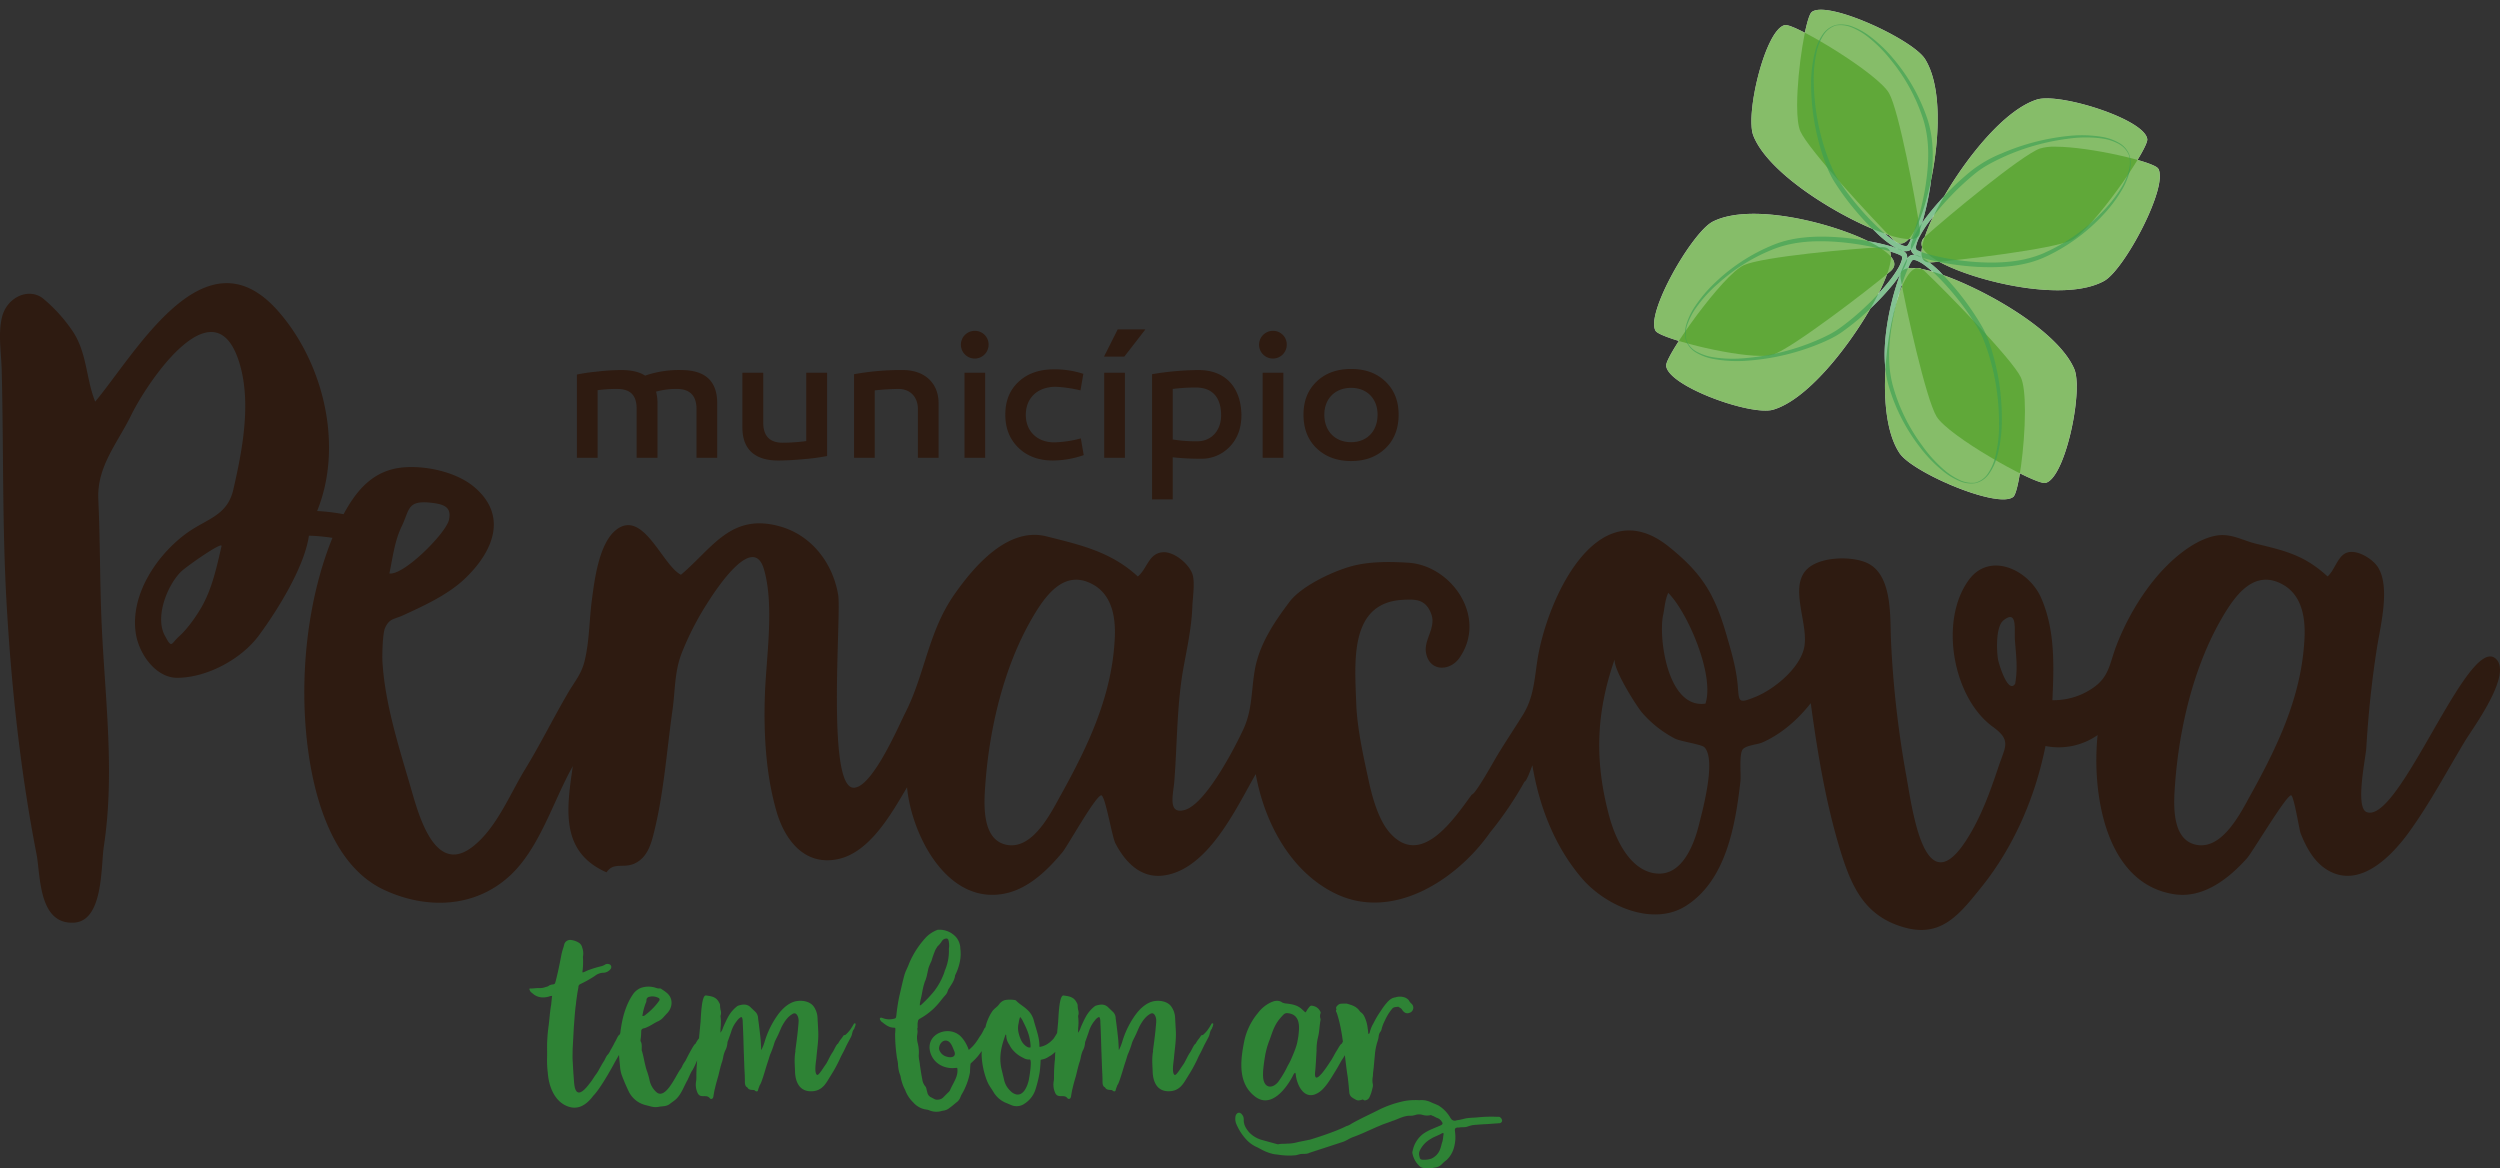 <svg id="Grupo_374" data-name="Grupo 374" xmlns="http://www.w3.org/2000/svg" xmlns:xlink="http://www.w3.org/1999/xlink" width="1099.413" height="513.856" viewBox="0 0 1099.413 513.856">
  <rect x="0" y="0" width="1099.413" height="513.856" fill="#333333" stroke="none"/>
  <defs>
    <clipPath id="clip-path">
      <rect id="Retângulo_85" data-name="Retângulo 85" width="1099.413" height="513.856" fill="none"/>
    </clipPath>
    <clipPath id="clip-path-3">
      <rect id="Retângulo_61" data-name="Retângulo 61" width="70.463" height="109.721" fill="none"/>
    </clipPath>
    <clipPath id="clip-path-4">
      <path id="Caminho_1388" data-name="Caminho 1388" d="M266.886,1.392a6.629,6.629,0,0,0-3.9.98c-2.563,1.947-6.4,25.2-6.448,40.647v.665c.015,4.883.431,8.916,1.408,11.143,3.5,8.01,31.919,38.753,41.091,47.906,4.1,4.091,7.347-1.266,8.709-3.472,5.019-8.155,10.472-29.855,10.6-49.163V48.7c-.071-10.08-1.649-19.393-5.567-25.632C308.057,15.536,279.218,1.5,267.163,1.392Z" transform="translate(-256.535 -1.392)" fill="none"/>
    </clipPath>
    <linearGradient id="linear-gradient" x1="-12.786" y1="4.832" x2="-12.736" y2="4.832" gradientUnits="objectBoundingBox">
      <stop offset="0" stop-color="#24692c"/>
      <stop offset="1" stop-color="#4e9e23"/>
    </linearGradient>
    <clipPath id="clip-path-5">
      <rect id="Retângulo_63" data-name="Retângulo 63" width="77.715" height="96.061" fill="none"/>
    </clipPath>
    <clipPath id="clip-path-6">
      <path id="Caminho_1389" data-name="Caminho 1389" d="M265.007,3.573a2.043,2.043,0,0,0-.21.018c-7.166,1.309-14.649,27.742-14.791,41.914v.8a17.63,17.63,0,0,0,.841,5.884c7.822,19.988,49.957,42.579,65.028,45.127,2.637.444,9.011,1.562,8.21-3.965-1.772-12.375-9.206-52.206-13.549-59.81C305.6,24.9,270.435,3.672,265.084,3.573Z" transform="translate(-250.007 -3.573)" fill="none"/>
    </clipPath>
    <linearGradient id="linear-gradient-2" x1="-10.286" y1="5.276" x2="-10.245" y2="5.276" xlink:href="#linear-gradient"/>
    <clipPath id="clip-path-7">
      <rect id="Retângulo_65" data-name="Retângulo 65" width="69.686" height="108.674" fill="none"/>
    </clipPath>
    <clipPath id="clip-path-8">
      <path id="Caminho_1390" data-name="Caminho 1390" d="M283.494,38.256c-2.621.074-4.528,3.481-5.474,5.145-7.3,12.859-14.575,58.257-2.52,76.3,5.668,8.5,43.294,24.664,50.01,19.187,2.292-1.867,5.068-22,5.117-37.234v-.8c-.019-6.4-.545-11.845-1.82-14.544-3.722-7.9-32.878-37.773-42.268-46.649a4.407,4.407,0,0,0-2.865-1.408Z" transform="translate(-269.071 -38.256)" fill="none"/>
    </clipPath>
    <linearGradient id="linear-gradient-3" x1="-12.255" y1="3.731" x2="-12.209" y2="3.731" xlink:href="#linear-gradient"/>
    <clipPath id="clip-path-9">
      <rect id="Retângulo_67" data-name="Retângulo 67" width="81.424" height="96.459" fill="none"/>
    </clipPath>
    <clipPath id="clip-path-10">
      <path id="Caminho_1391" data-name="Caminho 1391" d="M276.15,38.256c-2.4.012-4.843.659-4.876,3.466v.1a6.125,6.125,0,0,0,.1,1.038c2.212,12.6,11.134,53.1,15.826,60.731,5.3,8.632,41.633,29.048,47.44,29.218h.136a1.454,1.454,0,0,0,.252-.028c8.734-1.87,16.766-40.635,12.7-50.13-8.66-20.188-52.558-41.966-68.078-44.1a25.737,25.737,0,0,0-3.4-.3Z" transform="translate(-271.274 -38.256)" fill="none"/>
    </clipPath>
    <linearGradient id="linear-gradient-4" x1="-10.379" y1="4.188" x2="-10.34" y2="4.188" xlink:href="#linear-gradient"/>
    <clipPath id="clip-path-11">
      <rect id="Retângulo_69" data-name="Retângulo 69" width="111.551" height="72.277" fill="none"/>
    </clipPath>
    <clipPath id="clip-path-12">
      <path id="Caminho_1392" data-name="Caminho 1392" d="M332.911,20.939a20.837,20.837,0,0,0-6.587.826c-8.207,3.019-40.654,29.926-50.355,38.669a4.323,4.323,0,0,0-1.688,3.176v.031c.015,2.6,3.1,4.818,4.618,5.927,8.7,6.328,34.045,14.359,54.729,14.51h1.177c7.7-.059,14.674-1.251,19.813-4.088C362.568,75.6,378.82,46.1,379.109,34.2v-.622a5.929,5.929,0,0,0-.749-3.028c-1.98-3.065-30.1-9.538-44.97-9.609Z" transform="translate(-274.281 -20.939)" fill="none"/>
    </clipPath>
    <linearGradient id="linear-gradient-5" x1="-8.061" y1="7.118" x2="-8.031" y2="7.118" xlink:href="#linear-gradient"/>
    <clipPath id="clip-path-13">
      <rect id="Retângulo_71" data-name="Retângulo 71" width="101.316" height="75.17" fill="none"/>
    </clipPath>
    <clipPath id="clip-path-14">
      <path id="Caminho_1393" data-name="Caminho 1393" d="M325.067,14.556c-20.838,6.6-46.547,47.884-50.117,63.023a20.594,20.594,0,0,0-.668,4.378v.132c.015,2.116.746,4.039,3.462,4.113h.348c.117,0,.238-.009.363-.018,12.7-.964,53.691-5.841,61.7-9.735,9.291-4.516,33.937-40.114,33.429-44.455-.921-7.831-30.737-17.948-44.267-17.948a14.565,14.565,0,0,0-4.255.511" transform="translate(-274.281 -14.045)" fill="none"/>
    </clipPath>
    <linearGradient id="linear-gradient-6" x1="-8.465" y1="6.521" x2="-8.435" y2="6.521" xlink:href="#linear-gradient"/>
    <clipPath id="clip-path-15">
      <rect id="Retângulo_73" data-name="Retângulo 73" width="112.265" height="71.381" fill="none"/>
    </clipPath>
    <clipPath id="clip-path-16">
      <path id="Caminho_1394" data-name="Caminho 1394" d="M261.953,33.938c-8.17,4.119-25.579,33.337-25.835,44.819v.5a5.488,5.488,0,0,0,.657,2.733c1.95,3.192,31.679,10.9,46.1,11h.579a17.567,17.567,0,0,0,5.077-.613c8.294-2.711,41.507-28.217,51.464-36.528,4.449-3.712-.588-7.532-2.668-9.125-8.931-6.867-36.19-16.2-57.376-16.2-6.934,0-13.216,1-17.994,3.413" transform="translate(-236.118 -30.525)" fill="none"/>
    </clipPath>
    <linearGradient id="linear-gradient-7" x1="-6.715" y1="6.719" x2="-6.687" y2="6.719" xlink:href="#linear-gradient"/>
    <clipPath id="clip-path-17">
      <rect id="Retângulo_75" data-name="Retângulo 75" width="100.873" height="74.569" fill="none"/>
    </clipPath>
    <clipPath id="clip-path-18">
      <path id="Caminho_1395" data-name="Caminho 1395" d="M332.774,35.294c-12.486.567-52.838,4.205-60.811,7.917-9.15,4.251-33.937,38.981-34.128,44.042v.111l0,.046c.678,8.093,30.225,19.523,43.294,19.732h.711a11.922,11.922,0,0,0,3.059-.391c20.632-6.047,47.086-47.271,51.042-62.582.675-2.622,2.329-8.885-2.841-8.885-.108,0-.215,0-.329.009" transform="translate(-237.835 -35.285)" fill="none"/>
    </clipPath>
    <linearGradient id="linear-gradient-8" x1="-7.295" y1="5.639" x2="-7.264" y2="5.639" xlink:href="#linear-gradient"/>
    <clipPath id="clip-path-19">
      <rect id="Retângulo_77" data-name="Retângulo 77" width="53.494" height="99.748" fill="none"/>
    </clipPath>
    <clipPath id="clip-path-20">
      <rect id="Retângulo_76" data-name="Retângulo 76" width="53.488" height="99.748" fill="none"/>
    </clipPath>
    <clipPath id="clip-path-21">
      <rect id="Retângulo_79" data-name="Retângulo 79" width="96.668" height="58.023" fill="none"/>
    </clipPath>
    <clipPath id="clip-path-23">
      <rect id="Retângulo_81" data-name="Retângulo 81" width="97.752" height="54.696" fill="none"/>
    </clipPath>
    <clipPath id="clip-path-25">
      <rect id="Retângulo_83" data-name="Retângulo 83" width="51.566" height="100.581" fill="none"/>
    </clipPath>
    <clipPath id="clip-path-26">
      <rect id="Retângulo_82" data-name="Retângulo 82" width="51.566" height="100.58" fill="none"/>
    </clipPath>
  </defs>
  <g id="Grupo_236" data-name="Grupo 236" clip-path="url(#clip-path)">
    <g id="Grupo_235" data-name="Grupo 235">
      <g id="Grupo_234" data-name="Grupo 234" clip-path="url(#clip-path)">
        <path id="Caminho_1387" data-name="Caminho 1387" d="M457.767,71.217c-.65-1.007-4.144-2.384-9.058-3.783,2.724-4.492,4.424-7.942,4.289-9.113-1.041-8.823-38.728-20.539-48.527-17.437-14.19,4.495-30.641,25.09-40.823,42.551a109.6,109.6,0,0,0-8.928,10.656c-.287.391-.542.8-.82,1.2.185-.6.37-1.192.542-1.793A120.51,120.51,0,0,0,357.6,78.752c.12-.832.216-1.673.32-2.511,3.771-18.238,4.809-41.288-2.659-53.177C349.824,14.4,312.415-2.9,305.471,2.372c-.931.705-2.027,4.221-3.05,9.134-4.335-2.237-7.622-3.577-8.722-3.376-8.58,1.568-17.622,39.2-13.947,48.6,6.174,15.78,33.728,33.177,52.477,41.057.992.977,1.954,1.984,2.989,2.917a49.48,49.48,0,0,0,5.958,4.652c.518.317,1.041.628,1.581.918-.844-.293-1.688-.591-2.548-.841-2.4-.705-4.837-1.279-7.289-1.793-.878-.179-1.768-.3-2.652-.465-17.123-8.367-51.748-16.984-68.31-8.62-9.125,4.6-29.782,40.518-25.182,48.053.678,1.106,4.689,2.748,10.232,4.433-3.445,5.327-5.7,9.544-5.592,10.89.752,9.02,37.363,22.181,47.065,19.341,14.729-4.319,32.425-26.571,42.788-44.517a111.069,111.069,0,0,0,9.976-10.666c1.075-1.337,2.076-2.742,3.025-4.177-.622,1.685-1.2,3.373-1.738,5.083a120.785,120.785,0,0,0-3.549,14.575c-1.239,7.187-1.963,14.64-1.128,21.923-.81,14.205.61,28.518,6.217,36.913,5.662,8.5,43.291,24.664,50.007,19.19.961-.789,2.012-4.815,2.908-10.342,5.57,2.779,9.908,4.5,11.2,4.23,8.737-1.87,16.771-40.638,12.7-50.13-7.147-16.67-38.315-34.415-57.7-41.3-.5-.514-.967-1.069-1.485-1.574a52.915,52.915,0,0,0-4.661-4.039,4.639,4.639,0,0,0,.826.062c.952-.071,2.073-.166,3.318-.28.17.034.336.065.508.1,15.481,8.472,54.729,18.059,72.338,8.33,8.99-4.954,28.568-41.978,23.744-49.443M356.485,95.361c.77-1.078,1.627-2.1,2.446-3.152a73.517,73.517,0,0,0-3.851,9.208,3.731,3.731,0,0,0-1.1,4.267,16.557,16.557,0,0,0-.284,2.243c-.049-.018-.1-.031-.154-.049-.564-.191-1.013-.434-1.528-.641a2.528,2.528,0,0,1-.576-.407,3.537,3.537,0,0,1,.037-2.163,17.823,17.823,0,0,1,1.2-3.127,48.2,48.2,0,0,1,3.8-6.18m-9.452,13.287a3.715,3.715,0,0,0-1.457-1.242,4.366,4.366,0,0,0,2.825-.129,3.18,3.18,0,0,0,.693-.533,3.731,3.731,0,0,0,.376,1.235,3.632,3.632,0,0,0,1.466,1.251,3.732,3.732,0,0,0-2.067.2,3.859,3.859,0,0,0-1.464,1.454,3.838,3.838,0,0,0-.373-2.24m1.075-6.417c.32.012.632.009.949-.006-.145.323-.265.672-.416.986-.24.548-.521.967-.773,1.46a2.693,2.693,0,0,1-.456.551,3.279,3.279,0,0,1-2.08-.237,13.614,13.614,0,0,1-2.286-1.124c1.993.974,3.734-.151,5.062-1.63m5.909,8.152.006.028c-.034-.022-.08-.04-.12-.062.04.012.08.022.114.034m-16.383-10.5c.555.194,1.087.373,1.611.542.841.86,1.617,1.651,2.276,2.307a5.889,5.889,0,0,0,1.362,1.035c-.166-.1-.339-.188-.508-.29a43.944,43.944,0,0,1-4.742-3.6m1.91,20.847c-1.488,1.876-3.078,3.691-4.717,5.462a78.421,78.421,0,0,0,3.777-8.583c.48-.391.983-.8,1.389-1.14,2.763-2.307,1.864-4.652.293-6.482a5.869,5.869,0,0,0-.373-2.3c1.041.317,2.073.653,3.056,1.032.564.2,1,.45,1.507.665a2.4,2.4,0,0,1,.579.4,3.1,3.1,0,0,1-.114,2.024,16.136,16.136,0,0,1-1.334,3.016,46.725,46.725,0,0,1-4.063,5.9m5.07,2.914c.136-.416.305-.813.441-1.226.041.194.08.4.117.6-.53,1.238-1.053,2.643-1.562,4.165.336-1.18.638-2.372,1-3.54m9.206-8.216a3.318,3.318,0,0,0-2.471-.351,14.648,14.648,0,0,0-3.506-.012c.237-.527.453-1.075.709-1.58.249-.545.542-.952.8-1.439a2.71,2.71,0,0,1,.465-.539,3.1,3.1,0,0,1,2,.311,15.818,15.818,0,0,1,2.874,1.62,40.714,40.714,0,0,1,3.838,3.118,46.292,46.292,0,0,0-4.713-1.128" transform="translate(491.299 2.897)" fill="#fff"/>
        <g id="Grupo_178" data-name="Grupo 178" transform="translate(787.663)" opacity="0.68" style="mix-blend-mode: multiply;isolation: isolate">
          <g id="Grupo_177" data-name="Grupo 177">
            <g id="Grupo_176" data-name="Grupo 176" clip-path="url(#clip-path-3)">
              <g id="Grupo_175" data-name="Grupo 175" transform="translate(2.656 4.288)">
                <g id="Grupo_174" data-name="Grupo 174" clip-path="url(#clip-path-4)">
                  <rect id="Retângulo_60" data-name="Retângulo 60" width="61.812" height="105.432" transform="translate(0 0)" fill="url(#linear-gradient)"/>
                </g>
              </g>
            </g>
          </g>
        </g>
        <g id="Grupo_183" data-name="Grupo 183" transform="translate(767.373 10.256)" opacity="0.68" style="mix-blend-mode: multiply;isolation: isolate">
          <g id="Grupo_182" data-name="Grupo 182">
            <g id="Grupo_181" data-name="Grupo 181" clip-path="url(#clip-path-5)">
              <g id="Grupo_180" data-name="Grupo 180" transform="translate(2.834 0.752)">
                <g id="Grupo_179" data-name="Grupo 179" clip-path="url(#clip-path-6)">
                  <rect id="Retângulo_62" data-name="Retângulo 62" width="74.881" height="95.309" transform="translate(0 0)" fill="url(#linear-gradient-2)"/>
                </g>
              </g>
            </g>
          </g>
        </g>
        <g id="Grupo_188" data-name="Grupo 188" transform="translate(823.313 115.297)" opacity="0.68" style="mix-blend-mode: multiply;isolation: isolate">
          <g id="Grupo_187" data-name="Grupo 187">
            <g id="Grupo_186" data-name="Grupo 186" clip-path="url(#clip-path-7)">
              <g id="Grupo_185" data-name="Grupo 185" transform="translate(5.627 2.56)">
                <g id="Grupo_184" data-name="Grupo 184" clip-path="url(#clip-path-8)">
                  <rect id="Retângulo_64" data-name="Retângulo 64" width="67.182" height="106.113" transform="translate(-5.627 0)" fill="url(#linear-gradient-3)"/>
                </g>
              </g>
            </g>
          </g>
        </g>
        <g id="Grupo_193" data-name="Grupo 193" transform="translate(834.826 116.843)" opacity="0.68" style="mix-blend-mode: multiply;isolation: isolate">
          <g id="Grupo_192" data-name="Grupo 192">
            <g id="Grupo_191" data-name="Grupo 191" clip-path="url(#clip-path-9)">
              <g id="Grupo_190" data-name="Grupo 190" transform="translate(0.9 1.014)">
                <g id="Grupo_189" data-name="Grupo 189" clip-path="url(#clip-path-10)">
                  <rect id="Retângulo_66" data-name="Retângulo 66" width="80.524" height="94.554" transform="translate(0 0)" fill="url(#linear-gradient-4)"/>
                </g>
              </g>
            </g>
          </g>
        </g>
        <g id="Grupo_198" data-name="Grupo 198" transform="translate(842.34 61.821)" opacity="0.68" style="mix-blend-mode: multiply;isolation: isolate">
          <g id="Grupo_197" data-name="Grupo 197">
            <g id="Grupo_196" data-name="Grupo 196" clip-path="url(#clip-path-11)">
              <g id="Grupo_195" data-name="Grupo 195" transform="translate(2.649 2.686)">
                <g id="Grupo_194" data-name="Grupo 194" clip-path="url(#clip-path-12)">
                  <rect id="Retângulo_68" data-name="Retângulo 68" width="104.828" height="63.14" transform="translate(0 0)" fill="url(#linear-gradient-5)"/>
                </g>
              </g>
            </g>
          </g>
        </g>
        <g id="Grupo_203" data-name="Grupo 203" transform="translate(843.489 40.678)" opacity="0.68" style="mix-blend-mode: multiply;isolation: isolate">
          <g id="Grupo_202" data-name="Grupo 202">
            <g id="Grupo_201" data-name="Grupo 201" clip-path="url(#clip-path-13)">
              <g id="Grupo_200" data-name="Grupo 200" transform="translate(1.5 2.591)">
                <g id="Grupo_199" data-name="Grupo 199" clip-path="url(#clip-path-14)">
                  <rect id="Retângulo_70" data-name="Retângulo 70" width="99.816" height="72.157" transform="translate(0 0)" fill="url(#linear-gradient-6)"/>
                </g>
              </g>
            </g>
          </g>
        </g>
        <g id="Grupo_208" data-name="Grupo 208" transform="translate(723.473 87.669)" opacity="0.68" style="mix-blend-mode: multiply;isolation: isolate">
          <g id="Grupo_207" data-name="Grupo 207">
            <g id="Grupo_206" data-name="Grupo 206" clip-path="url(#clip-path-15)">
              <g id="Grupo_205" data-name="Grupo 205" transform="translate(3.946 6.371)">
                <g id="Grupo_204" data-name="Grupo 204" clip-path="url(#clip-path-16)">
                  <rect id="Retângulo_72" data-name="Retângulo 72" width="108.322" height="62.471" transform="translate(0 0)" fill="url(#linear-gradient-7)"/>
                </g>
              </g>
            </g>
          </g>
        </g>
        <g id="Grupo_213" data-name="Grupo 213" transform="translate(732.345 108.442)" opacity="0.68" style="mix-blend-mode: multiply;isolation: isolate">
          <g id="Grupo_212" data-name="Grupo 212">
            <g id="Grupo_211" data-name="Grupo 211" clip-path="url(#clip-path-17)">
              <g id="Grupo_210" data-name="Grupo 210" transform="translate(0.364 0.262)">
                <g id="Grupo_209" data-name="Grupo 209" clip-path="url(#clip-path-18)">
                  <rect id="Retângulo_74" data-name="Retângulo 74" width="100.438" height="71.858" transform="translate(0 0)" fill="url(#linear-gradient-8)"/>
                </g>
              </g>
            </g>
          </g>
        </g>
        <g id="Grupo_218" data-name="Grupo 218" transform="translate(796.459 10.73)" opacity="0.63">
          <g id="Grupo_217" data-name="Grupo 217">
            <g id="Grupo_216" data-name="Grupo 216" clip-path="url(#clip-path-19)">
              <g id="Grupo_215" data-name="Grupo 215" transform="translate(0.006 0)">
                <g id="Grupo_214" data-name="Grupo 214" clip-path="url(#clip-path-20)">
                  <path id="Caminho_1396" data-name="Caminho 1396" d="M269.594,3.919a9.89,9.89,0,0,0-5.7,4.4,22.237,22.237,0,0,0-2.822,6.787A55.443,55.443,0,0,0,259.73,29.85a99.811,99.811,0,0,0,5.092,29.175c.792,2.338,1.639,4.658,2.625,6.91a38.87,38.87,0,0,0,3.4,6.362,110.849,110.849,0,0,0,8.9,11.824,109.257,109.257,0,0,0,10.3,10.61,46.68,46.68,0,0,0,5.7,4.4,16.785,16.785,0,0,0,2.958,1.51,3.291,3.291,0,0,0,2.079.234,2.608,2.608,0,0,0,.456-.551c.253-.493.533-.909.77-1.46.509-1.057.968-2.166,1.4-3.312.868-2.274,1.614-4.627,2.307-6.993a118.338,118.338,0,0,0,3.2-14.461c1.482-9.757,1.833-19.72-1.13-29.021a79.63,79.63,0,0,0-14.1-25.844,60.082,60.082,0,0,0-10.477-10.49,29.641,29.641,0,0,0-6.377-3.749,13.1,13.1,0,0,0-7.233-1.069l-.049-.225a13.448,13.448,0,0,1,7.447.853,29.992,29.992,0,0,1,6.626,3.6,60.857,60.857,0,0,1,10.985,10.3,80.921,80.921,0,0,1,14.871,26.069c3.324,9.6,2.908,19.988,1.5,29.883a120.335,120.335,0,0,1-3.164,14.744c-.687,2.421-1.435,4.824-2.314,7.184-.434,1.183-.909,2.351-1.438,3.5-.583,1.078-1.032,2.415-2.286,3.1a5.176,5.176,0,0,1-3.838-.173,18.853,18.853,0,0,1-3.383-1.744,49.539,49.539,0,0,1-5.961-4.655,110.9,110.9,0,0,1-10.428-10.894,112.3,112.3,0,0,1-8.984-12.11c-2.8-4.214-4.513-9.027-6.042-13.8a100.63,100.63,0,0,1-4.606-29.708,56.5,56.5,0,0,1,1.861-14.942,22.763,22.763,0,0,1,3.121-6.858,10.238,10.238,0,0,1,6.035-4.35Z" transform="translate(-258.534 -3.482)" fill="#3a9e52"/>
                </g>
              </g>
            </g>
          </g>
        </g>
        <g id="Grupo_223" data-name="Grupo 223" transform="translate(840.322 59.48)" opacity="0.63">
          <g id="Grupo_222" data-name="Grupo 222">
            <g id="Grupo_221" data-name="Grupo 221" clip-path="url(#clip-path-21)">
              <g id="Grupo_220" data-name="Grupo 220">
                <g id="Grupo_219" data-name="Grupo 219" clip-path="url(#clip-path-21)">
                  <path id="Caminho_1397" data-name="Caminho 1397" d="M368.746,28.254a9.955,9.955,0,0,0-4.9-5.333,21.929,21.929,0,0,0-7.058-2.2,54.582,54.582,0,0,0-14.9.117,98.9,98.9,0,0,0-28.66,8.142c-2.249,1.051-4.482,2.138-6.627,3.37a40.5,40.5,0,0,0-5.983,4.116,113.31,113.31,0,0,0-10.874,10.182,109.683,109.683,0,0,0-9.517,11.436,48.544,48.544,0,0,0-3.8,6.177,17.488,17.488,0,0,0-1.2,3.13,3.538,3.538,0,0,0-.037,2.163,2.522,2.522,0,0,0,.576.407c.515.2.961.45,1.528.641,1.109.4,2.262.761,3.448,1.084,2.359.653,4.784,1.18,7.221,1.645a117.149,117.149,0,0,0,14.794,1.805c9.917.527,19.911-.173,28.891-4.177a80.261,80.261,0,0,0,24.316-16.935,61.111,61.111,0,0,0,9.35-11.63,30.315,30.315,0,0,0,3.078-6.784,13.525,13.525,0,0,0,.361-7.357l.218-.068a13.857,13.857,0,0,1-.123,7.545,30.847,30.847,0,0,1-2.905,7.012,61.887,61.887,0,0,1-9.106,12.11A81.44,81.44,0,0,1,332.378,72.58c-9.236,4.393-19.686,5.08-29.732,4.633a119.143,119.143,0,0,1-15.077-1.734c-2.489-.456-4.969-.977-7.419-1.636-1.223-.324-2.44-.69-3.638-1.118-1.133-.487-2.523-.81-3.3-2.024a5.414,5.414,0,0,1-.176-3.866,19.391,19.391,0,0,1,1.4-3.568,50.22,50.22,0,0,1,4.027-6.451,111.412,111.412,0,0,1,9.784-11.6,115.193,115.193,0,0,1,11.146-10.293,54.184,54.184,0,0,1,13.133-7.563,99.646,99.646,0,0,1,29.249-7.711,55.3,55.3,0,0,1,15.144.376,22.228,22.228,0,0,1,7.159,2.492,10.288,10.288,0,0,1,4.889,5.672Z" transform="translate(-272.766 -19.305)" fill="#3a9e52"/>
                </g>
              </g>
            </g>
          </g>
        </g>
        <g id="Grupo_228" data-name="Grupo 228" transform="translate(740.993 104.071)" opacity="0.63">
          <g id="Grupo_227" data-name="Grupo 227">
            <g id="Grupo_226" data-name="Grupo 226" clip-path="url(#clip-path-23)">
              <g id="Grupo_225" data-name="Grupo 225" transform="translate(0.003)">
                <g id="Grupo_224" data-name="Grupo 224" clip-path="url(#clip-path-23)">
                  <path id="Caminho_1398" data-name="Caminho 1398" d="M241.118,79.188a9.742,9.742,0,0,0,4.8,5.314,22.5,22.5,0,0,0,6.944,2.3,56.535,56.535,0,0,0,14.732.345,101.359,101.359,0,0,0,28.666-6.836c2.286-.912,4.535-1.895,6.719-2.994a38.673,38.673,0,0,0,6.146-3.709,109.847,109.847,0,0,0,11.263-9.473,109.312,109.312,0,0,0,9.991-10.795,46.947,46.947,0,0,0,4.06-5.9,16.026,16.026,0,0,0,1.337-3.016,3.132,3.132,0,0,0,.114-2.021,2.5,2.5,0,0,0-.582-.407c-.508-.216-.94-.465-1.506-.665-1.091-.419-2.225-.8-3.392-1.143-2.32-.7-4.7-1.279-7.1-1.8a120.612,120.612,0,0,0-14.578-2.2c-9.781-.816-19.7-.555-28.777,2.893a79.891,79.891,0,0,0-24.92,15.394,59.466,59.466,0,0,0-9.886,10.946,28.928,28.928,0,0,0-3.392,6.531,12.69,12.69,0,0,0-.634,7.237l-.219.065a13.02,13.02,0,0,1,.4-7.443,29.651,29.651,0,0,1,3.232-6.772A60.794,60.794,0,0,1,254.2,53.593a81.07,81.07,0,0,1,25.1-16.168c9.356-3.823,19.676-4.045,29.594-3.309a121.972,121.972,0,0,1,14.849,2.132c2.449.514,4.886,1.087,7.289,1.8,1.2.345,2.4.73,3.577,1.18,1.115.5,2.464.844,3.244,2.03a5.016,5.016,0,0,1,.071,3.823,18.332,18.332,0,0,1-1.553,3.453,48.721,48.721,0,0,1-4.3,6.168,110.738,110.738,0,0,1-10.262,10.946,111.488,111.488,0,0,1-11.55,9.572c-4.042,2.994-8.728,4.957-13.374,6.75a102.313,102.313,0,0,1-29.227,6.377,57.4,57.4,0,0,1-14.954-.844,23.057,23.057,0,0,1-7.033-2.594,10.057,10.057,0,0,1-4.775-5.653Z" transform="translate(-240.526 -33.781)" fill="#3a9e52"/>
                </g>
              </g>
            </g>
          </g>
        </g>
        <g id="Grupo_233" data-name="Grupo 233" transform="translate(828.782 112.062)" opacity="0.63">
          <g id="Grupo_232" data-name="Grupo 232">
            <g id="Grupo_231" data-name="Grupo 231" clip-path="url(#clip-path-25)">
              <g id="Grupo_230" data-name="Grupo 230">
                <g id="Grupo_229" data-name="Grupo 229" clip-path="url(#clip-path-26)">
                  <path id="Caminho_1399" data-name="Caminho 1399" d="M308.873,136.578a9.718,9.718,0,0,0,5.748-4.264,22.465,22.465,0,0,0,2.958-6.688A56.436,56.436,0,0,0,319.334,111,101.378,101.378,0,0,0,315.286,81.8c-.69-2.36-1.454-4.7-2.339-6.972a38.21,38.21,0,0,0-3.105-6.479,117.2,117.2,0,0,0-18.13-23.1,46.82,46.82,0,0,0-5.484-4.609,16.052,16.052,0,0,0-2.871-1.621,3.148,3.148,0,0,0-2-.311,2.789,2.789,0,0,0-.462.542c-.259.487-.554.893-.8,1.436-.524,1.041-1.008,2.138-1.464,3.266-.918,2.24-1.725,4.563-2.474,6.9a119.433,119.433,0,0,0-3.586,14.295c-1.753,9.658-2.446,19.56.117,28.922a79.9,79.9,0,0,0,12.924,26.285,59.878,59.878,0,0,0,9.95,10.894,28.962,28.962,0,0,0,6.174,4,12.646,12.646,0,0,0,7.142,1.328l.043.225a13,13,0,0,1-7.369-1.118,29.568,29.568,0,0,1-6.43-3.866A60.561,60.561,0,0,1,284.655,121.1,81,81,0,0,1,270.97,94.556c-2.908-9.68-2.135-19.976-.453-29.772a122.8,122.8,0,0,1,3.549-14.578c.749-2.388,1.553-4.76,2.489-7.083.459-1.165.955-2.317,1.516-3.444.6-1.063,1.078-2.375,2.335-3.035a4.983,4.983,0,0,1,3.808.3,17.945,17.945,0,0,1,3.29,1.876,49.156,49.156,0,0,1,5.727,4.877,119.061,119.061,0,0,1,18.327,23.679c2.594,4.313,4.1,9.162,5.438,13.962a102.266,102.266,0,0,1,3.54,29.7,57.426,57.426,0,0,1-2.276,14.806,22.937,22.937,0,0,1-3.26,6.753,10.068,10.068,0,0,1-6.084,4.208Z" transform="translate(-269.02 -36.373)" fill="#3a9e52"/>
                </g>
              </g>
            </g>
          </g>
        </g>
        <path id="Caminho_1400" data-name="Caminho 1400" d="M144.039,79.448V103.49h-9.091V82.057c0-5.93-2.927-8.857-8.7-8.857a32.943,32.943,0,0,0-9.094,1.186,19.572,19.572,0,0,1,.632,4.985V103.49H108.61V81.9c0-6.01-2.767-8.7-8.7-8.7a58.989,58.989,0,0,0-8.46.555V103.49h-9.1V66.872A74.11,74.11,0,0,1,90.9,65.609a93.827,93.827,0,0,1,10.992-.715c4.43,0,7.911.792,10.441,2.452a45.372,45.372,0,0,1,15.9-2.452c10.517,0,15.813,4.824,15.813,14.553m48.325,23.25a88.141,88.141,0,0,1-9.886,1.343c-4.35.4-8.222.635-11.624.635-9.806,0-15.736-4.51-15.736-14.553V66.084h9.171v21.9c0,5.934,2.847,8.86,8.543,8.86a78.151,78.151,0,0,0,10.357-.715V66.084h9.175ZM241.4,79.448V103.49h-9.1V82.057c0-5.376-3.4-8.857-8.54-8.857a104.217,104.217,0,0,0-10.438.635V103.49H204.23V66.718a114.657,114.657,0,0,1,21.51-1.824c9.489,0,15.66,5.7,15.66,14.553m15.9-31.79a5.992,5.992,0,0,1,6.091,6.088,6.089,6.089,0,1,1-6.091-6.088m4.587,55.832h-9.095V66.084h9.095ZM303.8,73.835a58.226,58.226,0,0,0-10.835-1.583c-8.145,0-13.207,4.982-13.207,12.335s5.142,12.1,12.5,12.1a48.663,48.663,0,0,0,11.7-1.741l1.266,7.354a41.994,41.994,0,0,1-13.525,2.375c-6.168,0-11.229-1.821-15.1-5.536s-5.853-8.543-5.853-14.63,1.978-10.912,5.853-14.473c3.876-3.635,9.094-5.459,15.5-5.459a40.458,40.458,0,0,1,12.967,1.981Zm19.3-14.871H314.16l6.011-11.941h12.178Zm.237,44.526h-9.094V66.084h9.094Zm51.245-18.9c0,5.7-1.66,10.361-5.062,13.919a17.031,17.031,0,0,1-13.047,5.379,105.132,105.132,0,0,1-12.1-.635v18.509h-9.094V66.718a125.814,125.814,0,0,1,20.484-1.824c11.784,0,18.583,7.594,18.82,19.692m-8.934.237c0-7.511-3.481-12.255-11.152-12.255a83.452,83.452,0,0,0-10.123.632V95.422a62.494,62.494,0,0,0,10.835.792c6.251,0,10.441-4.824,10.441-11.39m22.779-37.166a5.991,5.991,0,0,1,6.088,6.088,6.089,6.089,0,1,1-6.088-6.088m4.587,55.832h-9.1V66.084h9.1Zm44.92-33.534c3.876,3.718,5.773,8.543,5.773,14.554,0,6.087-1.9,11.069-5.773,14.788s-8.857,5.613-15.1,5.613-11.309-1.9-15.185-5.613-5.773-8.7-5.773-14.788c0-6.011,1.9-10.835,5.773-14.554s8.937-5.536,15.185-5.536,11.229,1.821,15.1,5.536M434.451,84.51c0-7.04-4.667-11.784-11.624-11.784-7.043,0-11.787,4.744-11.787,11.784,0,7.277,4.744,12.1,11.787,12.1,6.956,0,11.624-4.824,11.624-12.1" transform="translate(171.355 97.843)" fill="#2e1b11"/>
        <path id="Caminho_1401" data-name="Caminho 1401" d="M1097.755,205.763c-12.077-12.077-42.635,73-57.025,67.253-5.074-2.027-.37-23.925-.126-28.016.9-15,2.341-29.1,4.652-43.9,1.534-9.831,6.026-26.99.48-35.758-2.246-3.549-8.99-7.874-13.5-6.451-4.221,1.331-5.5,7.884-8.66,10.512-9.9-9.137-18.275-11.226-31.177-14.316-6.491-1.553-11.414-4.932-18.294-3.543-7.36,1.491-14.615,6.839-19.951,11.916-10.216,9.707-18.521,23.472-23.515,36.575-2.905,7.619-3.062,13.5-10.176,18.358a30.3,30.3,0,0,1-17.887,5.425c.684-15.117,1.254-30.826-4.96-44.994-5.4-12.323-22.566-20.555-31.833-7.837-13.2,18.127-6.824,51.92,10.613,64.548,8.306,6.014,5.431,8.672,2.4,17.776-3.663,10.974-7.631,21.944-13.891,31.769-18.586,29.2-23.882-13.161-26.6-28.063a452.04,452.04,0,0,1-6.7-59.055c-.5-10.191.819-28.494-9.889-34.181-6.408-3.395-20.823-3.376-26.849,2.246-8.521,7.942.86,24.55-1.51,34.926-2.03,8.885-12.93,17.908-21.1,21.3-8.266,3.423-7.388,2.178-8.1-5.357-.718-7.582-2.905-14.9-5.028-22.166-5.194-17.828-10.795-26.793-25.219-38.4-31.818-25.607-53.793,23.891-57.8,49.8-1.362,8.8-1.645,16.522-6.393,24.159-3.694,5.937-7.563,11.722-11.189,17.7-1.75,2.893-9.7,17.314-11.26,17.314-7.9,10.78-22.354,32.5-36.153,16.747-4.837-5.533-7.591-15.339-9.131-22.452-2.431-11.22-5.182-23.306-5.573-34.68-.622-18.176-3.05-43.882,20.413-45.231,5.767-.327,10.086-.3,12.545,6.081,2.372,6.165-3.266,11.319-2.267,17.129,1.451,8.518,10.579,8.306,14.741,2.289,12.388-17.905-3.531-40.613-22.5-41.815-8.065-.511-17.209-.595-24.994,1.537-8.494,2.329-22.117,8.814-27.28,15.684-6.873,9.162-13.389,18.808-15.311,30.3-1.5,8.962-1.066,17.28-4.911,25.592-3.854,8.336-16.547,32.921-25.783,35.592-7.736,2.227-5.093-6.8-4.634-12.662,1.319-16.818,1.06-33.83,4.122-50.423,1.577-8.534,3.5-17.548,3.8-26.254.145-4.014,1.278-10.9,0-14.464-1.62-4.526-8.186-9.985-13.139-9.5-6.137.6-6.627,7.15-10.835,10.647-11.771-10.866-25.173-13.87-40.216-17.65-16.987-4.267-31.889,13.287-40.487,25.589-11.488,16.442-12.887,34.954-21.519,51.935-2.951,5.81-14.547,33.013-22.721,33.032-12.073.034-5.367-76.017-6.827-84.754-2.357-14.11-11.747-26.359-25.761-30.222-21.4-5.9-29.415,9.492-43.377,21.309-8.17-4.079-16.531-28.879-28.364-19.859-7.751,5.909-9.707,22.431-10.86,31.322-1.143,8.789-1.038,18.007-3.2,26.639-1.42,5.684-4.316,8.829-7.36,14.039-6.451,11.045-12.073,22.453-18.706,33.306-6.839,11.174-12.662,26.165-23.33,34.307-16.756,12.8-23.82-15.234-27.111-26.485-5.185-17.726-11.276-36.756-12.348-55.01-.148-2.514.025-12.332,1.143-14.837,1.9-4.27,3.9-3.74,7.847-5.545,9.3-4.248,19.874-9.113,27.28-16.177,12.231-11.664,19.218-27.517,4.067-40.305-7.72-6.513-21.06-9.492-31.177-8.6-13.013,1.146-20.395,9.732-26.257,20.579a87.381,87.381,0,0,0-11.636-1.4c11.753-28.907,2.739-65.46-17.3-88.085C90.149,16.377,60.149,70.583,41.865,92.533c-4-10-3.546-20.814-9.467-30.3A68.573,68.573,0,0,0,19.03,47.253c-6.2-5.025-15.989-.823-18.167,8.182C-.9,62.718.552,71.091.74,78.47c.872,34.255.2,68.4,2.153,102.718,2.089,36.729,6.1,74.129,13.142,110.164,1.827,9.347.742,31.18,16.5,30.3,13.01-.727,11.805-24.865,13.127-33.534,4.868-31.858.61-64.578-.9-96.507-.884-18.679-.672-37.376-1.522-56.076-.656-14.492,8.179-24.319,14.443-37.046,7.668-15.582,37.292-59.018,47.866-22.077,4.935,17.231.989,37.671-2.911,54.68C99.9,143.051,90.8,143.865,81.477,150.83c-12.754,9.538-24.245,26.784-21.778,43.491,1.352,9.174,8.869,19.788,18.414,19.667,13.038-.163,27.992-8.161,35.755-18.669,8.155-11.035,20.025-30.108,21.987-43.839a82.776,82.776,0,0,1,10.336.955c-10.388,25.57-13.974,56.538-11.722,83.95,2.021,24.581,9.729,59.394,34.523,70.891,18.632,8.651,39.877,7.9,55.235-6.26,13.105-12.076,19.073-32.942,27.677-48.18-2.683,18.515-5.739,37.7,14.84,46.695,3.266-4.892,7.646-1.334,12.939-4.184,4.723-2.542,6.386-7.468,7.606-12.175,4.593-17.708,5.857-36.738,8.42-54.791,1.272-8.959.826-16.969,4.141-25.416A127.589,127.589,0,0,1,311.091,181.1c4.282-6.787,20.277-30.875,24.9-14.744,4.612,16.063.952,38.592.382,55.176-.579,16.836.379,34.8,5.071,51.088,3.6,12.489,12.2,24.15,26.963,21.115,14.181-2.927,23.743-20.244,30.478-31.611,1.969,21.017,17.874,52.44,43.67,46.587,10.049-2.274,18.38-10.425,24.714-18.087,2.237-2.7,14.917-25.5,17.126-24.954,1.818.909,4.649,18.244,6.094,21.045,4.168,8.093,10.955,15.367,20.807,14.248,19.741-2.224,32.221-29.424,40.931-44.646,3.78,21.023,15.139,42.872,35.037,52.539,25.37,12.323,53.509-6.183,67.983-26.818a155.409,155.409,0,0,0,15.222-22.452c.9,0,3.016-6.229,3.42-7.116,2.992,17.995,9.711,35.509,21.652,49.548,10.351,12.172,31.115,21.473,45.7,12.36,17.912-11.189,21.947-35.7,24.153-54.96.3-2.622-.668-11.679.964-13.913,1.325-1.812,6.522-2.181,8.475-3.019,8.454-3.638,15.878-10.2,21.473-17.36,2.97,21.793,6.59,43.833,13.05,64.9,5,16.309,10.863,28.626,27.508,33.559,16.621,4.935,24.538-5.167,34.514-17.579,14.307-17.807,23.682-39.649,28.158-62.025a29.869,29.869,0,0,0,22.921-4.821c-2.551,24.455,2.841,65.342,33.753,70.007,12.751,1.928,23.91-6.879,31.9-15.783,2.344-2.6,17.517-28.207,19.486-27.714,1.266.632,3.571,15.238,4.116,16.636,2.2,5.6,5.388,11.682,10.422,15.275,14.4,10.277,29.011-4.362,37.166-15.595,9.239-12.723,16.667-26.855,24.782-40.287,3.247-5.382,20.712-28.894,13.672-35.934M176.564,147.54c3.614-7.212,2.2-11.7,12.841-10.564,6.168.659,9.181,2.055,8.059,7.458-1.232,5.927-20.019,24.68-26.226,23.648,1.519-7.227,2.283-14.079,5.327-20.542M88.208,183.615c-2.344,3.946-5.958,9.02-9.387,12.086-3.774,3.373-3.121,5.712-6.349-.3-4.412-8.226,1.06-21.892,6.938-27.908,2.277-2.332,18.583-13.706,18.01-11.411-2.166,9.375-4.214,19.15-9.211,27.533m401.9,15.083c-1.623,24.31-11.892,45.731-23.534,66.717-4.347,7.831-12.3,24.165-23.774,22.037-11.346-2.117-10.08-18.543-9.461-26.938,1.787-24.212,8.041-50.992,20.237-72.209,5.792-10.08,14.236-22.465,27.058-15.373,9.224,5.1,10.24,16.3,9.473,25.767M731.35,186.521c.761-3.42.761-6.466,2.283-9.892,8.629,8.641,20.472,36.331,16.362,48.706-16.568,2.369-20.681-28.626-18.645-38.814m15.983,91.322c-2.144,8.947-7.28,23.087-18.632,22.221-11.839-.9-18.333-15.3-20.965-25.019-6.546-24.242-5.958-45.293,2.307-69.129-.363,4.883,9.748,20.626,11.963,23.253a49.067,49.067,0,0,0,14.5,11.5c2.523,1.334,11.744,2.548,13.019,3.845,5.24,5.333-.585,26.895-2.193,33.324m138.883-61.254c-3.241,4.865-7.323-9.211-7.557-10.705-.61-3.922-1.094-14.406,2.461-17.215,6.214-4.917,4.63,4.319,4.969,8.78.533,7.018,1.3,12.086.126,19.141m127.093-17.89c-1.623,24.31-11.892,45.731-23.537,66.717-4.347,7.834-12.3,24.165-23.771,22.037-11.349-2.117-10.083-18.543-9.464-26.938,1.787-24.212,8.044-50.992,20.237-72.209,5.792-10.08,14.236-22.465,27.061-15.373,9.221,5.1,10.24,16.3,9.473,25.767" transform="translate(0 84.095)" fill="#2e1b11"/>
        <path id="Caminho_1402" data-name="Caminho 1402" d="M502.033,214.964h-1.186a61.274,61.274,0,0,0-8.065.237c-2.138.234-4.39.117-6.4.709a24.616,24.616,0,0,1-2.967.589c-1.423.474-2.255,0-2.963-1.3a15.351,15.351,0,0,0-5.1-5.2c-1.186-.591-2.372-.946-3.558-1.537a9.4,9.4,0,0,0-4.39-.826c-.829.12-1.781-.117-2.61,0a23.625,23.625,0,0,0-5.813.709,46.7,46.7,0,0,0-9.372,3.312c-4.15,2.12-8.42,4.011-12.572,6.377a8.131,8.131,0,0,1-2.252,1.066c-5.567,2.837-15.9,5.906-15.9,5.906l-5.219,1.057a17.937,17.937,0,0,1-4.982.712c-1.186.117-2.375,0-3.558.234-.24.12-.475,0-.715,0l-6.4-1.768a12.5,12.5,0,0,1-5.813-3.305c-1.423-1.661-2.609-3.432-2.492-5.906a3.162,3.162,0,0,0-.829-2.132c-.949-1.183-2.255-.823-2.73.6a5.871,5.871,0,0,0,.357,3.774,23.288,23.288,0,0,0,4.15,6.5,13.972,13.972,0,0,0,5.1,3.66l1.781.952a20.745,20.745,0,0,0,5.336,2l1.9.234a29.686,29.686,0,0,0,7.942.24l1.787-.474c1.417-.231,2.844.12,4.15-.589l14.47-4.729c1.54-.468,2.967-1.534,4.51-2.123,4.033-1.42,7.942-3.423,11.978-5.08,1.781-.826,3.678-1.3,5.579-2.126.117,0,.354-.12.471-.12,2.252-.829,4.39-2.006,6.879-2.119a6.777,6.777,0,0,0,2.73-.364,5.5,5.5,0,0,1,3.084,0,6.708,6.708,0,0,0,3.441.12c.234-.12.591.117.829.243.829.234,1.544.82,2.372,1.057a3.741,3.741,0,0,1,1.778,1.534c.595.829.477,1.183-.474,1.654-2.613,1.183-5.216,2.015-7.591,3.663a12.279,12.279,0,0,0-4.744,7.677,1.515,1.515,0,0,0-.117.712,10.362,10.362,0,0,0,3.2,5.909,2.544,2.544,0,0,0,.952.585c1.9.709,3.913.354,5.813,0a5.082,5.082,0,0,0,3.081-1.534,13.972,13.972,0,0,1,2.018-1.768,11.677,11.677,0,0,0,3.2-5.321,16.965,16.965,0,0,0,.475-7.326c-.117-1.063,0-1.414,1.069-1.651h.712c1.186-.237,2.372,0,3.558-.351a20.36,20.36,0,0,1,2.489-.715c2.258-.234,4.51-.351,6.759-.471l4.75-.348a1.334,1.334,0,0,0,1.42-1.066,2.057,2.057,0,0,0-1.3-1.774m-25.028,11.1c-.357.946-.478,1.9-.832,2.834a7.217,7.217,0,0,1-4.036,4.492,9.459,9.459,0,0,1-3.2.478c-1.661,0-1.777-.243-2.135-2.252a3.609,3.609,0,0,1,.357-1.889,11.884,11.884,0,0,1,4.861-5.08c1.423-.94,3.2-1.42,4.745-2.357a.441.441,0,0,1,.36-.12c.354-.117.475.12.475.351-.24,1.186-.24,2.366-.595,3.543m-258.776-51.96a24.382,24.382,0,0,1-1.787,2.837,14.982,14.982,0,0,1-1.784,1.889c-.314.32-.841.108-1.051.527-.841,1.371-1.365,1.682-2.1,3.047a1.02,1.02,0,0,1-.419.524c-.631.422-1.787,3.155-2.209,3.681-.946,1.26-2.1,4-2.942,5.25-1.469,2-3.256,5.256-3.993,4.627-1.152-1.053-.419-5.354-.21-7.147.317-3.989,1.051-8.09.841-12.08l-.314-5.776a9.171,9.171,0,0,0-1.787-5.148c-2.1-2.736-6.932-2.942-9.769-1.473-3.047,1.473-5.465,4.31-7.563,7.779a39.27,39.27,0,0,0-4.2,9.553,22.531,22.531,0,0,1-1.368,3.361.963.963,0,0,1-.1-.73l-.209-3.577c-.314-3.256-.736-6.512-1.155-9.658a3.886,3.886,0,0,0-1.155-2.739l-2.418-2.31c-1.679-1.362-3.466-.946-5.253-.419a.362.362,0,0,1-.206.108,14.966,14.966,0,0,0-4.205,4.935,50.6,50.6,0,0,0-2.206,4.726,5.211,5.211,0,0,1-1.155,2.1,14.942,14.942,0,0,0,.1-2,20.951,20.951,0,0,0,0-5.142,1.36,1.36,0,0,1,.1-.635,3.77,3.77,0,0,0,0-1.888,9.542,9.542,0,0,1-.314-2.415,2.232,2.232,0,0,0-.422-1.158c-.946-1.99-2.52-2.628-4.412-2.939l-1.365-.206c-2.1-.216-2.206,10.505-2.418,12.076l-.638,6.771a12.053,12.053,0,0,0-1.251,1.842c-.108.215-.213.527-.422.628-.733.317-3.99,6.83-4.307,7.461A15.128,15.128,0,0,0,142.8,192.6v.1a9.2,9.2,0,0,1-1.051,1.682c-2,2.939-6.3,12.924-10.191,9.874a9.645,9.645,0,0,1-3.151-5.354,33.478,33.478,0,0,0-.946-3.469c-1.155-3.044-1.47-6.3-2.415-9.452a.65.65,0,0,1-.1-.425c0-1.362.209-2.73-.527-3.888v-.419a24.632,24.632,0,0,0,.314-3.989,1.2,1.2,0,0,1,.946-1.152,5.989,5.989,0,0,0,1.577-.527c1.784-.739,3.256-1.895,4.938-2.631a7.323,7.323,0,0,0,2.625-2.1l1.05-1.155c2.628-2.422,3.361-6.932-.314-9.563-.628-.524-1.368-.946-2.1-1.473a1.11,1.11,0,0,0-.838-.1,5.609,5.609,0,0,1-1.787-.413,10.255,10.255,0,0,0-6.408.206,7.988,7.988,0,0,0-3.571,3.149c-3.191,4.831-4.637,10.8-5.33,16.75-.046.1-.089.167-.136.274a1.071,1.071,0,0,1-.419.524c-.527.311-1.365,2.52-1.787,3.044a37.7,37.7,0,0,1-1.892,3.466,10.354,10.354,0,0,1-1.155,2c-.629.317-1.47,2.526-1.787,2.939-.733,1.053-1.365,2.313-1.993,3.364a16.361,16.361,0,0,1-1.473,2.415c-.736.946-1.365,2.1-2.31,3.361l-1.155,1.476c-3.679,4.624-5.779,4.2-6.2-1.26l-.314-4.1-.314-5.57c-.1-1.158,0-3.888,0-5.043l.527-9.772c.314-3.571.419-6.615.946-10.185,0-.524.314-2.526.524-4.1.21-1.473.527-2.733.527-3.155a1.38,1.38,0,0,1,.733-1.263,54.653,54.653,0,0,0,6.408-3.57,6.412,6.412,0,0,1,3.574-1.47,4.134,4.134,0,0,0,3.466-1.685,1.31,1.31,0,0,0-.736-2.1,2.085,2.085,0,0,0-1.889.314,7.152,7.152,0,0,1-1.577.628,44.421,44.421,0,0,0-6.094,1.895c-.524.206-1.048.527-1.679.733-.209.1-.527.1-.422-.317a31.253,31.253,0,0,0,.213-6.3v-.21a7.415,7.415,0,0,0-.317-3.989,3.259,3.259,0,0,0-1.365-2.1,8.121,8.121,0,0,0-3.466-1.263,2.693,2.693,0,0,0-3.155,2.307.67.67,0,0,0-.1.422A27.285,27.285,0,0,0,89.43,144.8c-.736,3.783-1.469,7.354-2.415,10.927-.314.844-.314.943-1.365,1.051-2.1.419-.844.629-3.047,1.155a6.7,6.7,0,0,1-2.837.422c-1.26,0-2.415.207-3.571.207-.736-.1-.736.216-.422.847.213.628.736.936,1.368,1.463a6.643,6.643,0,0,0,3.78,1.577,8.35,8.35,0,0,0,2.628-.2c1.051-.216.838-.425,1.993-.425-.21,1.685-.419,4.307-.524,4.52-.419,2.517-.632,5.671-.946,8.192-.314,2.311-.524,4.1-.628,6.408-.213,2.625,0,5.459-.108,8.2a44.463,44.463,0,0,0,.317,6.512c.419,5.776,2.834,12.5,8.718,14.714,4.939,1.885,8.614-1.057,11.346-4.729,2.837-2.736,8.195-12.3,9.56-14.923.558-.986,1.091-1.87,1.7-2.979.1,1.9.351,3.808.5,5.718a13.76,13.76,0,0,0,.841,3.567c.841,2.209,1.787,4.409,2.837,6.617a11.262,11.262,0,0,0,7.985,6.3c2,.524,3.257,1.051,5.358.629,1.787-.311,3.361-.1,4.831-1.26,2.209-1.784,3.679-1.993,6.3-7.665l1.054-2.1c.946-1.577,1.574-3.672,2.625-5.148a35.517,35.517,0,0,0,2.036-4.328c-.018.151-.012.3-.04.438q-.314,3.47-.314,6.935a10.965,10.965,0,0,1-.1,1.793,8.7,8.7,0,0,0,.736,5.459c1.26,2.311,3.885.21,5.253,2.1a.836.836,0,0,0,1.47-.317,3.119,3.119,0,0,0,.209-1.054c.21-.939.314-1.99.632-3.044.419-1.892.946-3.672,1.469-5.459.524-2.1.946-4.208,1.682-6.3a18.982,18.982,0,0,0,.524-2.311,14.867,14.867,0,0,1,.736-2.313,8.344,8.344,0,0,0,1.051-3.681,3.311,3.311,0,0,1,.314-.94l1.263-3.577a13.542,13.542,0,0,1,2.625-5.04,4.859,4.859,0,0,1,1.682-1.577c.314-.1.524,0,.628.425a5.785,5.785,0,0,1,.209,1.886c.213,3.891.317,7.668.422,11.556l.314,8.614c.108,1.892.213,3.78.213,5.779,0,.949.1,2.1.943,2.52.108,0,.21.216.314.317.527.943,1.787.838,2.732.943.21,0,.419.216.527.314.733.527,1.26.321,1.365-.73l.631-1.682a6.52,6.52,0,0,0,.733-1.476c1.155-3.044,1.891-6.087,2.942-9.14l.841-2.723a42.066,42.066,0,0,0,2-5.468c.314-.94,1.26-2.622,1.682-3.571l1.47-3.364c1.469-2.723,2.837-4.624,5.043-5.777,1.365-.628,2.311,1.051,2.415,2.939,0,1.371-.209,2.736-.314,4.208-.317,3.044-.736,6.192-1.155,9.245h.1c-.631,3.25-.317,5.878-.212,9.033.108,4.205,1.682,8.506,6.62,8.716,5.358.216,7.036-3.676,8.719-6.3l.314-.518a62.449,62.449,0,0,0,3.993-7.255c.632-1.473,1.159-2.311,1.895-3.783l1.152-2.415,1.891-3.574c.736-1.463.422-2.415,1.47-3.672a2.843,2.843,0,0,1,.317-.844c.1-.308.419-1.26.209-1.365-.314-.314-.527-.1-.736.1m-91.5-9.14a2.782,2.782,0,0,0,.314-1.26,1.469,1.469,0,0,1,1.054-1.463,5.748,5.748,0,0,1,4.2.413.805.805,0,0,1,.422,1.155l-.841,1.155a30.09,30.09,0,0,1-5.253,5.148,1.807,1.807,0,0,1-1.365.527,24.964,24.964,0,0,1,1.469-5.675m248.773,9.14a24.791,24.791,0,0,1-1.787,2.837,15,15,0,0,1-1.787,1.889c-.314.32-.838.108-1.051.527-.841,1.371-1.365,1.682-2.1,3.047a1.021,1.021,0,0,1-.419.524c-.631.422-1.787,3.155-2.206,3.681-.946,1.26-2.1,4-2.942,5.25-1.469,2-3.259,5.256-3.993,4.627-1.155-1.053-.422-5.354-.209-7.147.314-3.989,1.05-8.09.841-12.08l-.317-5.776a9.189,9.189,0,0,0-1.784-5.148c-2.1-2.736-6.935-2.942-9.772-1.473-3.044,1.473-5.462,4.31-7.563,7.779a39.276,39.276,0,0,0-4.2,9.553,22.818,22.818,0,0,1-1.365,3.361.964.964,0,0,1-.1-.73l-.21-3.577c-.317-3.256-.736-6.512-1.155-9.658a3.888,3.888,0,0,0-1.158-2.739l-2.415-2.31c-1.682-1.362-3.469-.946-5.253-.419a.363.363,0,0,1-.21.108,14.958,14.958,0,0,0-4.2,4.935,49.811,49.811,0,0,0-2.209,4.726,5.236,5.236,0,0,1-1.152,2.1,14.927,14.927,0,0,0,.1-2,21.108,21.108,0,0,0,0-5.142,1.362,1.362,0,0,1,.1-.635,3.839,3.839,0,0,0,0-1.888,9.543,9.543,0,0,1-.314-2.415,2.232,2.232,0,0,0-.422-1.158c-.946-1.99-2.52-2.628-4.412-2.939l-1.368-.206c-2.1-.216-2.206,10.505-2.415,12.076l-.419,4.433c-.5.863-1.032,1.716-1.577,2.5a15.2,15.2,0,0,1-1.888,1.787l-.946.638a9.016,9.016,0,0,1-3.047,1.152c-.422.1-.314-.216-.314-.74-.108-3.882-1.577-7.347-2.523-11.029a9.548,9.548,0,0,0-3.152-4.834c-1.469-1.362-3.152-2.206-4.519-3.672a1.157,1.157,0,0,0-.733-.32,13.63,13.63,0,0,0-4.1,0,4.6,4.6,0,0,0-2.625,1.787c-.841,1.26-2.209,1.889-3.151,3.26a21.558,21.558,0,0,0-2.628,5.671c-.114.4-.191.838-.287,1.26a2.431,2.431,0,0,0-.237.21l-.317.422a21.115,21.115,0,0,1-1.365,2.622l-.209.32c-.317.311-.946,1.467-1.473,2.209a17.476,17.476,0,0,1-3.78,4.2,15.66,15.66,0,0,0-3.047-5.462c-5.148-5.989-16.494-1.787-13.762,6.827a9.373,9.373,0,0,0,5.357,5.779,11.067,11.067,0,0,0,4.2.844c.736,0,1.469-.1,2.206-.1.632,3.672-1.682,6.3-3.152,9.763a3.225,3.225,0,0,1-.946,1.152l-2.206,2.209a3.39,3.39,0,0,1-2.206.844c-1.155.207-1.892-.524-2.837-.946a3,3,0,0,1-1.787-2.107l-.206-.838c-.213-.628-.213-1.469-.739-1.99a5.844,5.844,0,0,1-1.26-2.834c-.419-2.108-.733-4.212-1.051-6.306-.1-1.58-.632-3.158-.527-4.729a15.735,15.735,0,0,0-.419-4.942,10.1,10.1,0,0,1-.314-3.568,11.537,11.537,0,0,0,.21-1.892,6.029,6.029,0,0,1-.1-1.368h.1V173.9l.209-1.257a1.869,1.869,0,0,1,1.054-.952l.314-.206a28.533,28.533,0,0,0,6.83-5.469c1.362-1.466,2.52-3.145,3.885-4.621a4.4,4.4,0,0,0,.946-1.682,3.626,3.626,0,0,1,.628-1.26c1.053-1.787,2.418-3.466,2.628-5.675,0-.1.1-.206.209-.413a24.8,24.8,0,0,0,1.892-5.573,17.759,17.759,0,0,0,.21-5.776,8.1,8.1,0,0,0-1.787-4.941,9.841,9.841,0,0,0-7.982-3.355.642.642,0,0,0-.422.1,13.744,13.744,0,0,0-4.831,3.148,39.19,39.19,0,0,0-7.459,11.451c-.632,1.787-1.577,3.368-2.1,5.148-.841,3.044-1.473,6.091-2.206,9.144a81.353,81.353,0,0,0-1.368,8.817c-.209,1.06-.209,1.158-1.26,1.368a7.718,7.718,0,0,1-4.621-.308c-.422-.108-.946-.425-1.263,0-.314.524.213.937.422,1.359l.1.1c1.679,1.263,3.256,2.733,5.567,2.733.317,0,.632.1.632.422a15.178,15.178,0,0,1-.108,2.209,69.695,69.695,0,0,0,.635,9.35c.1,1.362.524,2.622.628,3.882a16.1,16.1,0,0,0,.736,4.415,6.085,6.085,0,0,1,.419,1.257,19.405,19.405,0,0,0,2,5.884,14.533,14.533,0,0,0,3.574,5.465,9.307,9.307,0,0,0,5.881,3.149,3.8,3.8,0,0,1,1.155.317,8.134,8.134,0,0,0,5.675.21c.21,0,.524-.1.733-.1a6.045,6.045,0,0,0,1.892-.73,44.131,44.131,0,0,0,3.466-2.739,4.869,4.869,0,0,0,1.787-2.1l.527-1.26a29.88,29.88,0,0,0,3.78-9.769c.1-.736.1-3.993.419-4.2a37.935,37.935,0,0,0,2.945-2.939c.816-1.051,1.4-1.83,1.845-2.44-.022.524-.062,1.044-.062,1.6a34.934,34.934,0,0,0,1.787,9.877c1.155,3.469,1.892,3.993,3.361,6.408a11.509,11.509,0,0,0,6.2,5.151l1.469.628a6.018,6.018,0,0,0,6.2-.628,11.589,11.589,0,0,0,4.519-5.675,53.852,53.852,0,0,0,2-8.09,52.6,52.6,0,0,0,.419-5.253c0-.425,1.473-.1,3.466-1.476l.736-.422a13.049,13.049,0,0,0,2.264-1.777l-.059.622c-.1,1.155,0,2.314-.21,3.466q-.319,3.47-.317,6.935a10.946,10.946,0,0,1-.1,1.793,8.745,8.745,0,0,0,.736,5.459c1.26,2.311,3.888.21,5.253,2.1a.836.836,0,0,0,1.469-.317,3.044,3.044,0,0,0,.213-1.054c.21-.939.314-1.99.629-3.044.422-1.892.946-3.672,1.47-5.459.527-2.1.949-4.208,1.682-6.3a18.437,18.437,0,0,0,.527-2.311,14.531,14.531,0,0,1,.733-2.313,8.348,8.348,0,0,0,1.054-3.681,3.315,3.315,0,0,1,.314-.94l1.26-3.577a13.5,13.5,0,0,1,2.628-5.04,4.823,4.823,0,0,1,1.679-1.577c.314-.1.524,0,.632.425a5.78,5.78,0,0,1,.21,1.886c.209,3.891.314,7.668.422,11.556l.314,8.614c.1,1.892.21,3.78.21,5.779,0,.949.1,2.1.946,2.52.1,0,.21.216.314.317.524.943,1.787.838,2.729.943.213,0,.422.216.527.314.736.527,1.263.321,1.368-.73l.628-1.682a6.525,6.525,0,0,0,.736-1.476c1.155-3.044,1.889-6.087,2.942-9.14l.838-2.723a42.1,42.1,0,0,0,2-5.468c.314-.94,1.26-2.622,1.679-3.571l1.472-3.364c1.47-2.723,2.834-4.624,5.04-5.777,1.365-.628,2.314,1.051,2.415,2.939,0,1.371-.206,2.736-.314,4.208-.314,3.044-.736,6.192-1.155,9.245h.1c-.632,3.25-.314,5.878-.209,9.033.1,4.205,1.682,8.506,6.617,8.716,5.358.216,7.04-3.676,8.722-6.3l.314-.518a62.95,62.95,0,0,0,3.993-7.255c.628-1.473,1.155-2.311,1.892-3.783l1.155-2.415,1.891-3.574c.733-1.463.419-2.415,1.47-3.672a2.83,2.83,0,0,1,.314-.844c.1-.308.419-1.26.209-1.365-.314-.314-.524-.1-.733.1M258.991,188.5a4.747,4.747,0,0,1-3.149-2.837c-.527-1.578.733-4,2.52-4.206,2.418-.21,3.256,2.84,3.993,4.523,1.152,2.622-1.155,3.25-3.364,2.52m-11.239-25.632c.524-2.107.733-4.208,1.365-6.2l.314-1.05c.949-1.993,1.155-4.2,1.682-6.2a25.552,25.552,0,0,1,1.26-2.942,40.6,40.6,0,0,1,1.787-5.034l.841-1.374a11.024,11.024,0,0,0,2-2.415,2.368,2.368,0,0,1,1.679-1.05.954.954,0,0,1,1.155.632,9.724,9.724,0,0,1,.314,2.939,8,8,0,0,0-.1,1.577,21.335,21.335,0,0,1-1.574,8.407c-.314.635-.419,1.362-.736,2.1a29.919,29.919,0,0,1-4.094,7.357,53.778,53.778,0,0,1-5.779,6.1.6.6,0,0,1-.632.207,15.44,15.44,0,0,1,.527-3.044M290.716,173.8a13.041,13.041,0,0,1,.632-2.733,6.053,6.053,0,0,1,1.155,1.682c.632,1.257,1.263,2.52,1.787,3.78a21.424,21.424,0,0,1,1.682,7.246,2.055,2.055,0,0,1-.1.737,2.548,2.548,0,0,1-1.787-.527,6.833,6.833,0,0,1-2.52-3.25,14.7,14.7,0,0,1-1.054-3.681,8.543,8.543,0,0,1,.21-3.253m4.415,25.21c-.628,2.631-2.311,6.83-5.567,6.1a5.469,5.469,0,0,1-2.628-1.679,9.252,9.252,0,0,1-2.628-4.726l-1.257-5.253c-1.05-5.468.206-9.883,1.889-14.612.1-.1.317.108.317.422a7,7,0,0,0,1.365,3.993,9.769,9.769,0,0,0,1.892,2.736,13.057,13.057,0,0,0,4.2,3.041,4.544,4.544,0,0,0,2.837.736c1.257-.2-.212,8.41-.422,9.245m99.385,6.932c7.144,5.675,13.866-3.466,16.7-8.82.1-.32.733-1.577,1.155-1.473.207.108.317,1.895.419,2.1.838,4.307,4,9.874,9.35,6.833,3.364-1.787,5.989-6.728,7.985-9.877l.314-.53c1.05-1.68,1.891-3.466,3.05-5.148.259-.373.456-.767.678-1.152.394,3.031.712,6.226,1.211,9.245.314,2.31.527,4.726.736,7.036a3.024,3.024,0,0,0,1.362,2.415c.108,0,.216.105.317.216.835.413,1.682,1.155,2.736.939a4.466,4.466,0,0,0,1.26-.311c.524-.216.838.527,1.257.311h.108a2.332,2.332,0,0,0,1.784-1.257,17.36,17.36,0,0,0,1.368-4.1,4.1,4.1,0,0,0,.209-1.577,6.819,6.819,0,0,1-.209-1.993,8.406,8.406,0,0,1,.209-1.787c0-1.577.317-3.05.419-4.621l.527-5.675a28.632,28.632,0,0,1,.943-4.519,12.1,12.1,0,0,0,.626-2.517,4.584,4.584,0,0,1,.53-1.784,3.551,3.551,0,0,0,.844-1.787,16.617,16.617,0,0,1,1.365-3.466,21.787,21.787,0,0,1,3.256-5.256c.733-.844,1.787-.635,2.628-.844.524.425,1.365.631,1.781,1.476.847,1.26,1.9,1.679,3.05,1.26a2.356,2.356,0,0,0,1.574-3.262,2.456,2.456,0,0,0-.628-.835,5.255,5.255,0,0,1-1.158-1.476,4.067,4.067,0,0,0-1.888-1.26,6.443,6.443,0,0,0-3.993,0c-1.682.21-2.834,1.26-3.993,2.631a28.938,28.938,0,0,0-2.517,3.466,39.335,39.335,0,0,0-3.155,5.357,12.515,12.515,0,0,0-1.574,3.885c0,.111-.1.21-.1.317-.108.207-.212.422-.419.422-.108,0-.212-.32-.212-.53a13.386,13.386,0,0,0-.21-1.885,15.587,15.587,0,0,0-1.473-5.256,4.6,4.6,0,0,0-1.574-1.892c-.1-.108-.317-.21-.419-.419-1.473-2.206-3.679-2.733-5.783-3.361h-.206a22.945,22.945,0,0,0-2.631.1,2.919,2.919,0,0,0-1.467,1.054,1.046,1.046,0,0,0-.212,1.257s.1,0,0,.21c-.419.629,0,1.051.212,1.577a55.2,55.2,0,0,1,1.787,7.144c.36,1.811.619,3.6.865,5.382-.077.132-.154.24-.237.394-.1.215-.216.527-.419.628-.632.317-1.682,2.421-2.107,3.053-.838,1.257-1.466,2.727-2.31,3.992-1.044,1.571-7.878,12.6-7.141,5.253.317-3.05.422-6.2.632-9.245a23.326,23.326,0,0,1,.628-5.992c.629-2.415.629-4.834,1.051-7.246a1.8,1.8,0,0,0,0-1.054,3.474,3.474,0,0,1,.1-2.311c0-.206.1-.419-.1-.629a4.426,4.426,0,0,0-2.732-2.415c-1.466-.422-1.679-.321-2.517.838-.527.527-.736,1.368-1.365,1.889l-1.371-1.26c-1.889-1.888-4.3-2.311-6.722-2.622a6.006,6.006,0,0,1-2-.425c-1.682-1.254-3.469-.835-5.04-.1a15.066,15.066,0,0,0-5.675,4.621A28.487,28.487,0,0,0,390,181.362c-1.682,8.293-3.152,18.592,4.519,24.575m4.516-17.434a35.45,35.45,0,0,1,2-7.252c1.574-4.2,2.1-7.144,6.091-11.137a2.037,2.037,0,0,1,1.476-.733c4.831.209,5.672,3.891,5.357,7.773a31.6,31.6,0,0,1-.632,4.624c-.317,2.2-2,6.093-2.837,7.982a20.6,20.6,0,0,1-1.368,2.631,43.971,43.971,0,0,1-4.2,7.141c-2.1,2.733-5.567,3.26-6.512-.733-.629-2.631.21-7.665.628-10.3" transform="translate(157.249 276.156)" fill="#2e8335"/>
      </g>
    </g>
  </g>
</svg>
